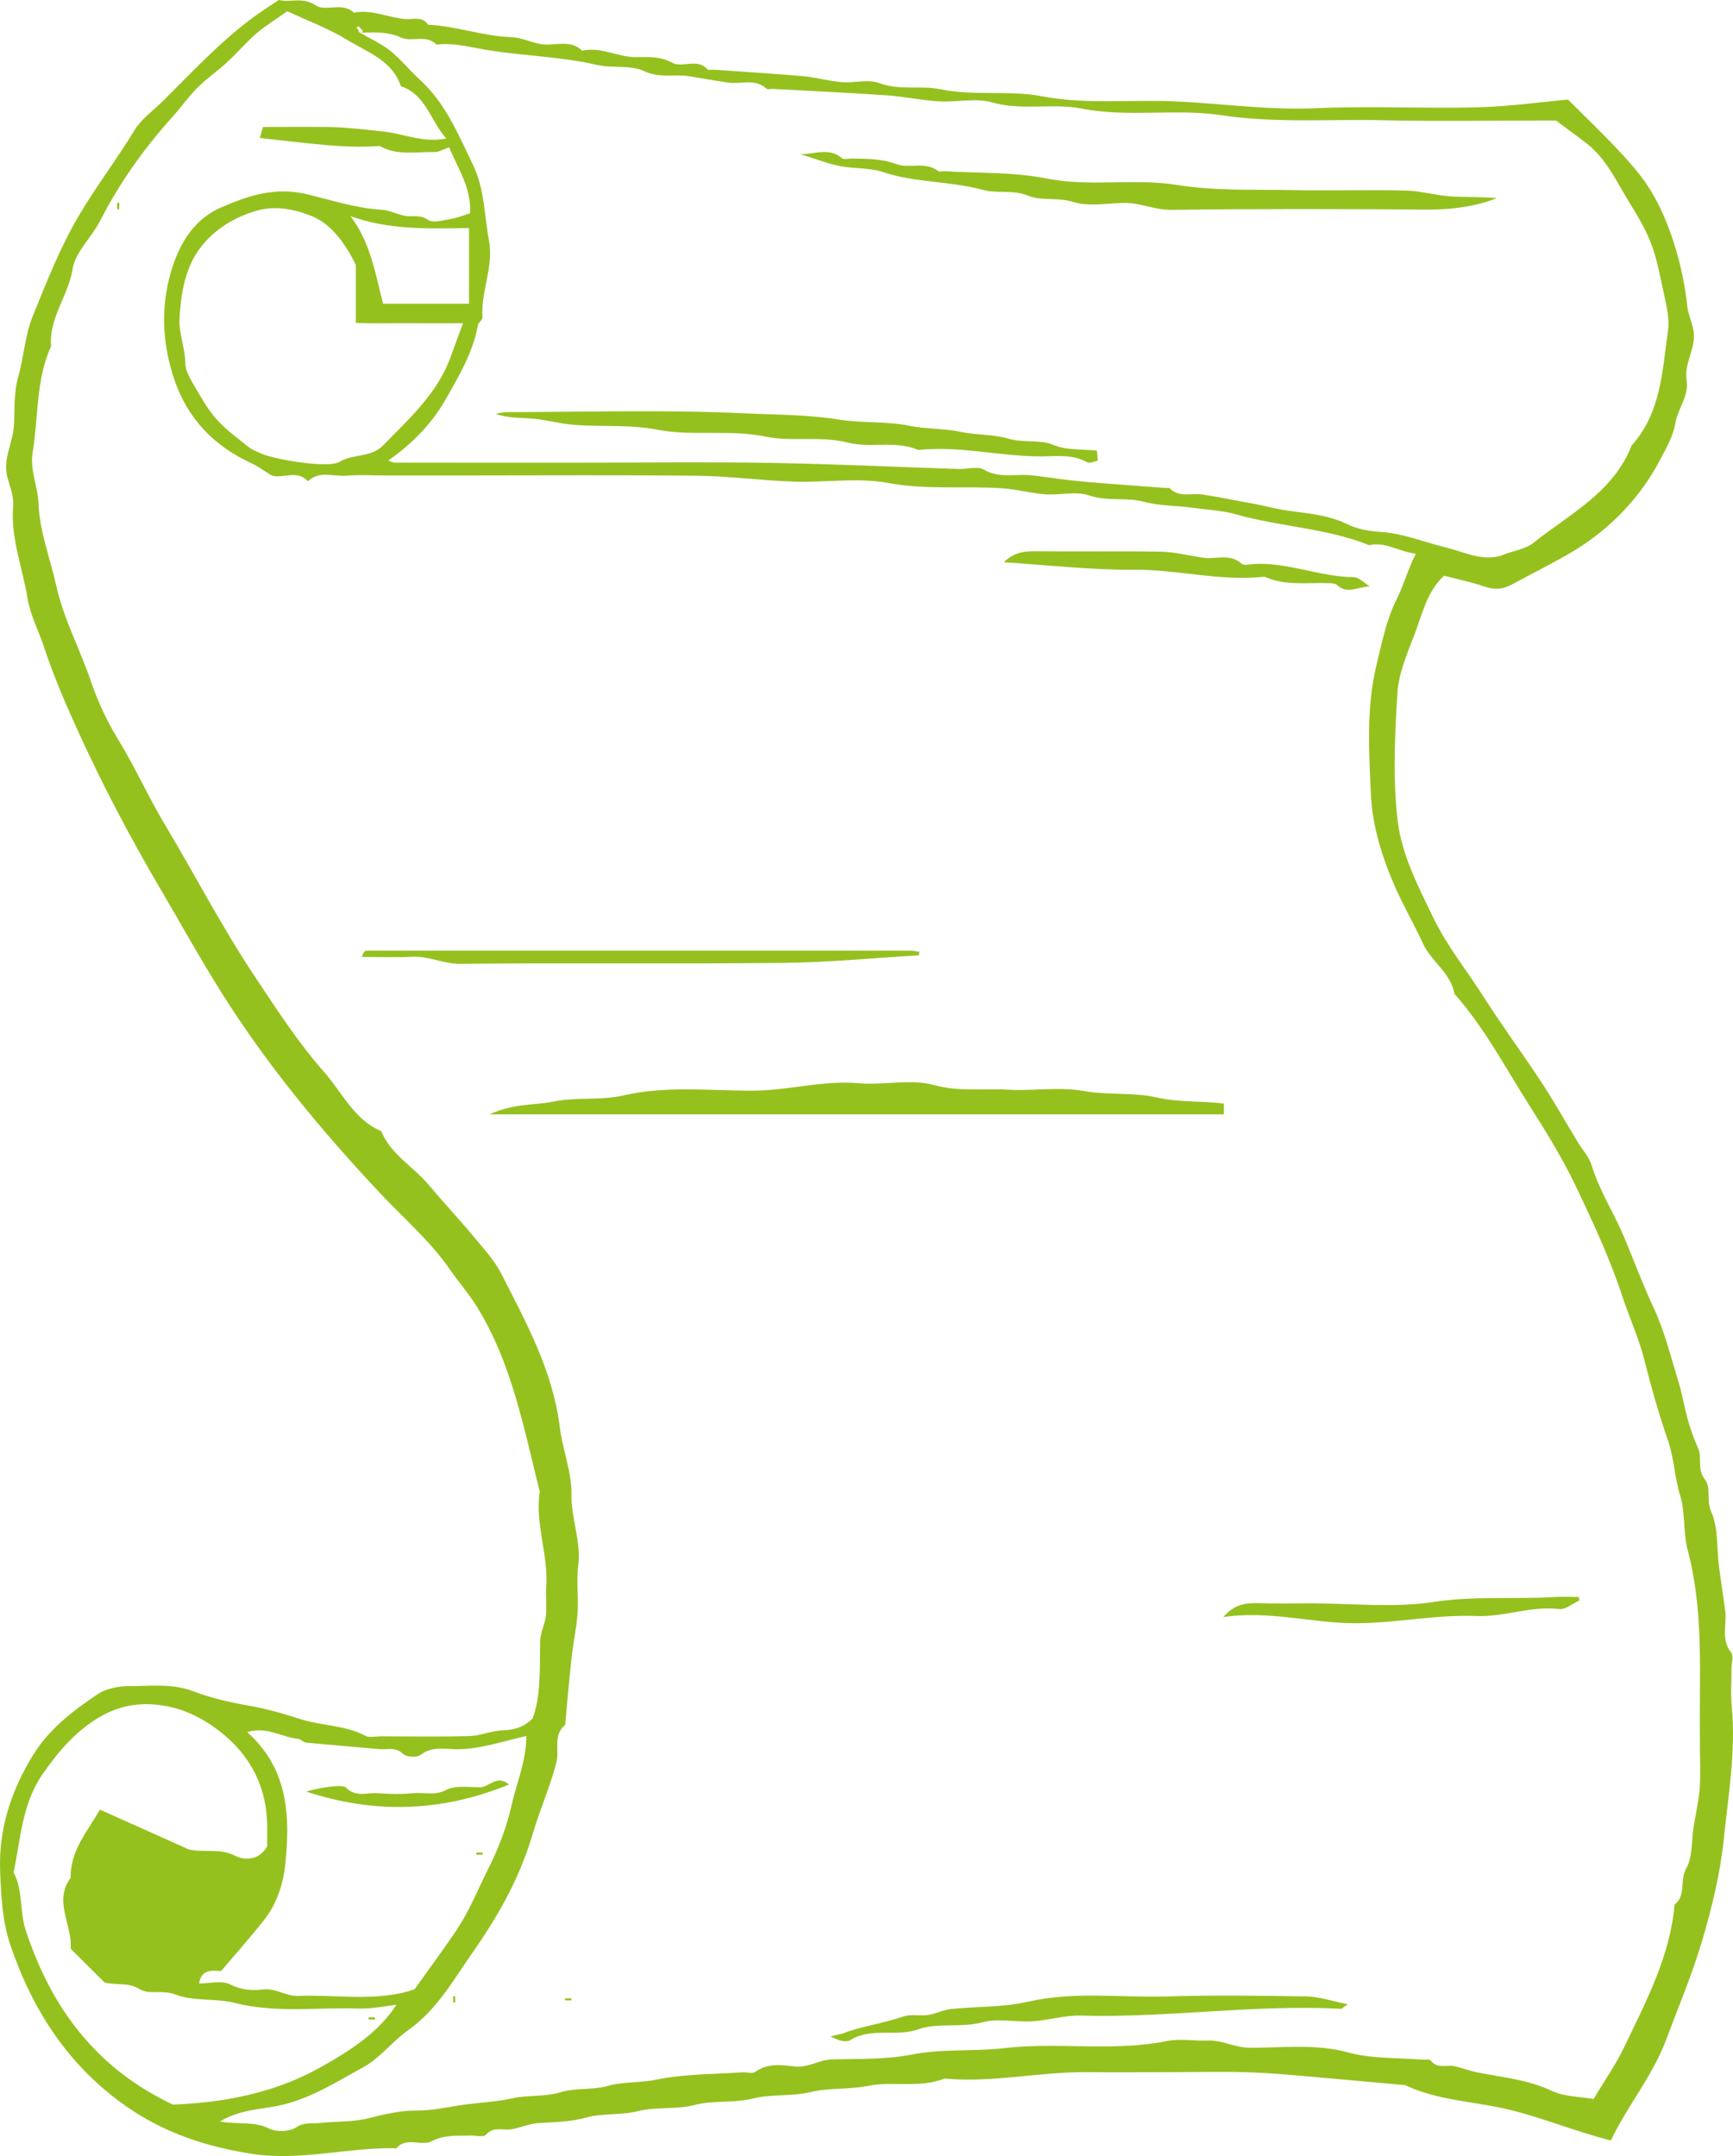 <svg width="90" height="112" viewBox="0 0 90 112" fill="none" xmlns="http://www.w3.org/2000/svg">
<g clip-path="url(#clip0_282_17332)">
<path d="M83.663 111.19C81.717 110.7 80.041 109.972 78.227 109.554C76.486 109.156 74.645 109.103 72.989 108.323C72.943 108.303 72.887 108.307 72.835 108.303C71.62 108.195 70.401 108.079 69.187 107.974C67.807 107.859 66.428 107.708 65.045 107.655C63.62 107.599 62.194 107.642 60.765 107.642C59.336 107.642 57.911 107.655 56.485 107.642C54 107.612 51.544 108.208 49.051 107.974C47.758 108.488 46.371 108.096 45.084 108.353C44.073 108.553 43.05 108.445 42.095 108.675C41.087 108.919 40.054 108.767 39.105 109.008C38.095 109.265 37.061 109.09 36.116 109.337C35.102 109.6 34.078 109.426 33.123 109.666C32.221 109.893 31.299 109.762 30.463 109.995C29.614 110.232 28.794 110.229 27.955 110.288C27.5 110.321 27.059 110.509 26.608 110.601C26.154 110.693 25.65 110.427 25.232 110.894C25.11 111.032 24.712 110.924 24.439 110.933C23.757 110.957 23.092 110.874 22.417 111.23C21.89 111.51 21.117 110.973 20.59 111.589C20.567 111.615 20.485 111.592 20.429 111.592C17.999 111.565 15.582 112.253 13.163 111.895C10.828 111.549 8.6 110.831 6.608 109.452C3.556 107.339 1.663 104.393 0.517 100.972C0.129 99.807 0.056 98.5 0.007 97.216C-0.079 94.978 0.596 92.996 1.719 91.166C2.535 89.833 3.793 88.855 5.09 87.996C5.531 87.703 6.167 87.588 6.716 87.588C7.826 87.588 8.932 87.437 10.048 87.858C10.947 88.2 11.908 88.427 12.883 88.595C13.781 88.75 14.703 89.01 15.556 89.287C16.682 89.655 17.903 89.603 18.973 90.165C19.187 90.278 19.51 90.195 19.78 90.195C21.317 90.195 22.852 90.225 24.389 90.182C24.949 90.165 25.502 89.912 26.065 89.886C26.602 89.859 27.105 89.807 27.655 89.273C28.09 88.141 28.03 86.706 28.05 85.271C28.057 84.82 28.3 84.379 28.35 83.924C28.406 83.437 28.333 82.937 28.366 82.446C28.488 80.774 27.777 79.161 28.03 77.482C27.197 74.171 26.582 70.783 24.732 67.824C24.317 67.162 23.793 66.57 23.349 65.925C22.325 64.447 20.962 63.285 19.744 61.984C16.708 58.752 13.893 55.361 11.517 51.586C10.394 49.801 9.377 47.958 8.313 46.148C6.769 43.517 5.34 40.805 4.076 38.033C3.431 36.618 2.799 35.166 2.305 33.662C2.025 32.809 1.564 31.93 1.429 31.081C1.172 29.481 0.537 27.934 0.685 26.262C0.728 25.771 0.501 25.255 0.376 24.754C0.148 23.823 0.669 22.993 0.725 22.095C0.777 21.258 0.698 20.449 0.948 19.57C1.241 18.552 1.291 17.427 1.702 16.416C2.43 14.629 3.125 12.841 4.122 11.156C5.018 9.645 6.081 8.256 6.986 6.761C7.345 6.169 7.971 5.738 8.474 5.234C9.972 3.749 11.408 2.196 13.11 0.932C13.528 0.622 13.969 0.342 14.479 -0.003C15.029 0.155 15.701 -0.188 16.405 0.283C16.913 0.622 17.785 0.082 18.378 0.658C19.303 0.474 20.149 0.912 21.038 0.991C21.449 1.027 21.927 0.816 22.233 1.284C23.698 1.353 25.104 1.883 26.555 1.932C27.221 1.955 27.75 2.314 28.392 2.317C29.015 2.317 29.693 2.097 30.23 2.633C31.211 2.41 32.096 2.982 33.054 2.969C33.68 2.959 34.289 2.92 34.911 3.259C35.435 3.545 36.205 3.002 36.745 3.601C36.794 3.657 36.952 3.614 37.061 3.621C38.605 3.73 40.152 3.822 41.696 3.957C42.368 4.016 43.03 4.21 43.701 4.266C44.357 4.322 45.084 4.098 45.66 4.316C46.72 4.717 47.8 4.421 48.824 4.635C50.589 5 52.4 4.674 54.111 5C56.064 5.372 57.983 5.231 59.912 5.241C62.727 5.254 65.509 5.747 68.334 5.622C71.126 5.497 73.931 5.645 76.726 5.576C78.326 5.537 79.919 5.31 81.43 5.171C82.343 6.083 83.179 6.877 83.966 7.719C84.545 8.338 85.124 8.973 85.589 9.681C86.665 11.32 87.406 13.783 87.626 15.912C87.686 16.475 88.012 16.969 87.969 17.588C87.916 18.329 87.469 18.967 87.594 19.757C87.719 20.544 87.139 21.229 87.011 21.96C86.879 22.717 86.507 23.322 86.188 23.931C85.246 25.735 83.696 27.45 81.651 28.665C80.637 29.267 79.587 29.778 78.56 30.34C78.013 30.64 77.618 30.643 77.085 30.466C76.403 30.235 75.695 30.09 74.994 29.906C74.099 30.739 73.871 31.881 73.476 32.918C73.095 33.915 72.64 34.946 72.574 35.986C72.436 38.211 72.324 40.473 72.591 42.675C72.802 44.41 73.651 46.046 74.428 47.655C75.152 49.153 76.193 50.434 77.075 51.823C78.02 53.307 79.07 54.723 80.035 56.194C80.71 57.221 81.312 58.298 81.951 59.348C82.191 59.743 82.53 60.105 82.659 60.533C83.06 61.859 83.821 63.011 84.351 64.276C84.858 65.49 85.315 66.728 85.875 67.926C86.451 69.161 86.777 70.513 87.182 71.827C87.363 72.413 87.462 73.028 87.62 73.621C87.765 74.161 87.946 74.688 88.173 75.198C88.427 75.715 88.101 76.3 88.552 76.867C88.874 77.275 88.598 77.93 88.871 78.536C89.243 79.359 89.147 80.392 89.269 81.33C89.368 82.111 89.49 82.884 89.595 83.664C89.694 84.388 89.358 85.162 89.905 85.847C90.04 86.015 89.924 86.38 89.924 86.653C89.924 87.311 89.872 87.973 89.934 88.628C90.158 90.962 89.753 93.27 89.519 95.561C89.338 97.312 88.907 99.09 88.394 100.824C87.87 102.589 87.162 104.264 86.52 105.976C85.806 107.875 84.496 109.409 83.663 111.184V111.19ZM18.782 1.685L18.848 1.62C18.773 1.531 18.697 1.442 18.618 1.35L18.512 1.455C18.601 1.531 18.69 1.606 18.608 1.646C19.266 2.031 19.82 2.278 20.274 2.643C20.824 3.088 21.275 3.657 21.801 4.138C23.145 5.362 23.813 7.008 24.573 8.585C25.163 9.81 25.153 11.199 25.397 12.519C25.647 13.872 24.959 15.149 25.058 16.495C25.067 16.617 24.85 16.742 24.824 16.884C24.557 18.319 23.836 19.54 23.118 20.788C22.374 22.078 21.373 23.072 20.165 23.922C20.294 23.968 20.389 24.03 20.485 24.03C23.773 24.037 27.066 24.033 30.355 24.033C33.644 24.033 36.827 23.991 40.06 24.047C43.306 24.102 46.549 24.257 49.795 24.363C50.233 24.376 50.767 24.205 51.093 24.395C51.919 24.879 52.772 24.596 53.608 24.695C54.497 24.8 55.379 24.939 56.268 25.018C57.7 25.146 59.139 25.241 60.574 25.35C60.63 25.353 60.709 25.327 60.736 25.353C61.219 25.864 61.848 25.604 62.411 25.683C63.027 25.771 63.639 25.893 64.248 26.009C64.808 26.114 65.371 26.203 65.921 26.341C67.264 26.68 68.689 26.591 69.993 27.24C70.448 27.467 71.086 27.595 71.629 27.625C72.841 27.694 73.937 28.158 75.086 28.438C76.034 28.668 76.943 29.162 77.951 28.866C78.507 28.616 79.189 28.553 79.636 28.198C81.513 26.7 83.784 25.581 84.733 23.145C86.263 21.446 86.326 19.273 86.622 17.19C86.724 16.469 86.51 15.748 86.359 15.017C85.951 13.049 85.786 12.397 84.67 10.606C83.979 9.5 83.459 8.272 82.388 7.443C81.891 7.058 81.378 6.689 80.808 6.261H80.245C77.45 6.261 74.652 6.31 71.857 6.248C69.052 6.182 66.25 6.409 63.432 5.984C61.048 5.626 58.592 6.116 56.166 5.639C54.658 5.343 53.081 5.764 51.527 5.32C50.664 5.073 49.673 5.32 48.745 5.264C47.856 5.211 46.974 5.017 46.085 4.954C44.103 4.819 42.118 4.727 40.136 4.618C40.027 4.612 39.873 4.664 39.813 4.612C39.211 4.052 38.473 4.388 37.805 4.289C37.137 4.19 36.468 4.075 35.803 3.963C35.03 3.832 34.266 4.082 33.446 3.693C32.738 3.358 31.816 3.562 30.964 3.364C29.179 2.953 27.316 2.907 25.495 2.63C24.554 2.489 23.635 2.205 22.667 2.317C22.134 1.764 21.387 2.202 20.843 1.955C20.169 1.649 19.51 1.676 18.796 1.695L18.782 1.685ZM11.408 110.203C12.418 110.371 13.215 110.183 13.976 110.571C14.354 110.762 15.039 110.736 15.385 110.506C15.819 110.219 16.208 110.328 16.616 110.282C17.449 110.183 18.272 110.249 19.135 110.035C19.908 109.844 20.771 109.63 21.61 109.636C22.466 109.643 23.28 109.446 24.113 109.33C24.942 109.215 25.775 109.186 26.611 108.998C27.418 108.817 28.267 108.942 29.113 108.682C29.89 108.445 30.763 108.583 31.606 108.346C32.396 108.126 33.255 108.205 34.101 108.027C35.553 107.727 37.071 107.754 38.562 107.648C38.779 107.632 39.066 107.734 39.211 107.632C39.843 107.178 40.554 107.253 41.222 107.342C41.956 107.438 42.536 106.993 43.227 106.977C44.613 106.944 45.98 106.993 47.382 106.72C48.936 106.417 50.566 106.578 52.179 106.391C54.961 106.065 57.799 106.592 60.597 106.025C61.282 105.887 62.02 106.025 62.731 105.999C63.481 105.966 64.126 106.371 64.897 106.374C66.606 106.381 68.317 106.15 70.039 106.621C71.251 106.954 72.571 106.885 73.842 106.993C74 107.006 74.243 106.954 74.306 107.039C74.642 107.484 75.109 107.25 75.514 107.329C75.913 107.408 76.298 107.566 76.696 107.648C78.003 107.908 79.33 108.02 80.581 108.609C81.259 108.929 82.096 108.916 82.761 109.034C83.333 108.073 83.9 107.273 84.318 106.401C85.463 104.011 86.728 101.657 86.965 98.942C87.58 98.458 87.222 97.671 87.574 97.049C87.91 96.456 87.841 95.63 87.952 94.909C88.058 94.241 88.219 93.576 88.269 92.904C88.325 92.141 88.282 91.37 88.282 90.603C88.282 90.495 88.282 90.383 88.282 90.274C88.239 87.009 88.502 83.727 87.643 80.504C87.403 79.599 87.534 78.585 87.258 77.696C86.962 76.748 86.948 75.757 86.626 74.836C86.138 73.44 85.743 72.008 85.381 70.589C85.101 69.487 84.627 68.469 84.278 67.413C83.617 65.398 82.715 63.453 81.796 61.537C81.111 60.108 80.272 58.758 79.419 57.416C78.171 55.45 77.091 53.383 75.534 51.625C75.346 50.532 74.332 49.956 73.898 49.011C73.453 48.044 72.917 47.115 72.482 46.141C71.791 44.587 71.271 42.941 71.195 41.259C71.09 39.005 70.951 36.72 71.498 34.488C71.774 33.349 72.011 32.167 72.528 31.137C72.92 30.357 73.121 29.55 73.529 28.764C72.63 28.655 71.939 28.119 71.113 28.323C68.9 27.43 66.49 27.371 64.212 26.723C63.491 26.519 62.668 26.479 61.891 26.371C61.061 26.255 60.232 26.288 59.386 26.061C58.487 25.821 57.512 26.061 56.558 25.735C55.87 25.502 55.033 25.735 54.27 25.676C53.542 25.623 52.828 25.422 52.1 25.37C50.118 25.225 48.139 25.465 46.138 25.09C44.547 24.794 42.855 25.074 41.212 25.018C39.556 24.962 37.904 24.735 36.248 24.715C32.244 24.669 28.241 24.698 24.234 24.698H19.954C19.296 24.698 18.634 24.655 17.982 24.712C17.314 24.767 16.583 24.428 15.991 25.001C15.418 24.363 14.637 24.902 14.094 24.692C13.699 24.448 13.409 24.228 13.084 24.076C11.128 23.181 9.749 21.769 9.051 19.711C8.386 17.743 8.333 15.728 8.981 13.793C9.406 12.529 10.144 11.34 11.52 10.758C12.959 10.145 14.315 9.688 15.997 10.102C17.235 10.405 18.493 10.817 19.803 10.893C20.201 10.916 20.587 11.12 20.985 11.202C21.39 11.288 21.795 11.126 22.223 11.419C22.489 11.6 23.016 11.442 23.415 11.373C23.76 11.317 24.09 11.176 24.412 11.077C24.488 9.731 23.747 8.71 23.329 7.653C23.026 7.755 22.786 7.907 22.549 7.9C21.601 7.877 20.616 8.101 19.724 7.584C17.89 7.719 16.079 7.443 14.265 7.255C14.022 7.229 13.778 7.199 13.489 7.166C13.571 6.9 13.614 6.755 13.66 6.597C14.789 6.597 15.882 6.587 16.975 6.597C17.982 6.61 18.977 6.728 19.974 6.84C20.985 6.956 22.006 7.436 23.174 7.193C22.328 6.231 22.111 4.901 20.82 4.483C20.376 3.137 19.092 2.722 18.052 2.084C17.064 1.478 15.958 1.07 14.921 0.583C14.335 1.001 13.795 1.323 13.327 1.728C12.787 2.192 12.326 2.745 11.803 3.226C11.306 3.684 10.739 4.069 10.265 4.543C9.785 5.023 9.393 5.589 8.935 6.096C7.467 7.729 6.206 9.5 5.205 11.462C4.764 12.328 3.911 13.088 3.77 13.977C3.549 15.373 2.529 16.515 2.654 17.977C1.857 19.734 2.002 21.657 1.696 23.503C1.544 24.419 1.969 25.278 2.002 26.163C2.058 27.641 2.604 28.988 2.914 30.396C3.299 32.157 4.162 33.728 4.728 35.413C5.077 36.453 5.584 37.51 6.147 38.432C7.029 39.877 7.714 41.421 8.583 42.869C10.134 45.46 11.517 48.142 13.195 50.667C14.348 52.399 15.484 54.163 16.847 55.704C17.768 56.751 18.387 58.163 19.797 58.758C20.29 59.967 21.449 60.586 22.243 61.527C22.993 62.419 23.793 63.272 24.541 64.17C25.077 64.815 25.67 65.444 26.042 66.181C27.336 68.723 28.715 71.218 29.074 74.151C29.216 75.316 29.7 76.455 29.68 77.67C29.66 78.898 30.19 80.063 30.029 81.32C29.927 82.13 30.052 82.966 29.996 83.786C29.943 84.566 29.769 85.34 29.683 86.12C29.555 87.279 29.459 88.441 29.351 89.603C28.705 90.123 29.061 90.903 28.896 91.545C28.58 92.789 28.057 93.948 27.695 95.169C27.046 97.358 26.104 99.192 24.541 101.43C23.54 102.862 22.687 104.409 21.199 105.459C20.376 106.039 19.734 106.914 18.861 107.388C17.489 108.139 16.168 108.995 14.572 109.36C13.587 109.587 12.507 109.548 11.408 110.213V110.203ZM3.668 101.226C3.776 100.001 2.756 98.777 3.668 97.549C3.641 96.16 4.504 95.182 5.192 94.004C6.818 94.731 8.343 95.416 9.814 96.074C10.634 96.252 11.421 95.992 12.218 96.403C12.636 96.621 13.423 96.693 13.877 95.916C13.877 95.64 13.877 95.261 13.877 94.886C13.867 92.927 13.084 91.314 11.595 90.083C10.812 89.435 9.903 88.918 8.893 88.681C7.572 88.375 6.318 88.503 5.11 89.231C3.892 89.965 3.022 91.002 2.229 92.134C1.149 93.675 1.073 95.511 0.708 97.263C1.205 98.207 1.008 99.29 1.34 100.288C2.143 102.688 3.283 104.837 5.1 106.638C6.199 107.727 7.431 108.58 8.972 109.327C11.51 109.228 14.137 108.774 16.567 107.431C18.624 106.295 19.757 105.393 20.593 104.139C19.991 104.205 19.322 104.36 18.661 104.337C16.511 104.261 14.351 104.59 12.208 104.047C11.194 103.79 10.045 103.975 9.097 103.603C8.432 103.343 7.744 103.639 7.246 103.326C6.634 102.944 6.005 103.152 5.423 102.977C4.83 102.385 4.247 101.802 3.664 101.223L3.668 101.226ZM21.532 103.333C22.312 102.237 23.023 101.282 23.688 100.294C24.373 99.277 24.824 98.132 25.373 97.042C25.894 96.008 26.318 94.889 26.572 93.76C26.832 92.588 27.346 91.449 27.332 90.179C26.055 90.465 24.926 90.873 23.708 90.867C23.085 90.867 22.44 90.695 21.848 91.16C21.657 91.308 21.104 91.278 20.929 91.107C20.534 90.725 20.113 90.9 19.701 90.86C18.43 90.742 17.159 90.643 15.889 90.521C15.747 90.508 15.622 90.343 15.48 90.327C14.624 90.241 13.831 89.659 12.837 89.978C15 91.9 15.075 94.409 14.809 96.9C14.707 97.849 14.374 98.902 13.726 99.722C12.998 100.643 12.214 101.526 11.483 102.388C10.924 102.345 10.456 102.332 10.338 103.036C10.888 103.036 11.513 102.862 11.944 103.079C12.521 103.369 13.074 103.418 13.637 103.346C14.312 103.26 14.861 103.705 15.477 103.682C17.518 103.599 19.586 104.011 21.535 103.333H21.532ZM18.483 13.766C18.345 13.506 18.259 13.319 18.154 13.144C17.647 12.315 17.064 11.564 16.116 11.195C15.21 10.843 14.252 10.679 13.327 10.945C12.162 11.284 11.108 11.926 10.377 12.907C9.591 13.964 9.396 15.294 9.321 16.548C9.278 17.282 9.614 18.069 9.623 18.872C9.63 19.293 9.913 19.731 10.14 20.123C10.476 20.702 10.812 21.298 11.253 21.788C11.737 22.325 12.333 22.759 12.902 23.214C13.097 23.368 13.344 23.464 13.574 23.566C14.322 23.885 17.057 24.336 17.627 23.994C18.351 23.553 19.26 23.793 19.908 23.125C21.275 21.723 22.74 20.416 23.418 18.497C23.612 17.95 23.82 17.407 24.047 16.791C23.043 16.791 22.117 16.795 21.196 16.791C20.287 16.785 19.375 16.814 18.48 16.772V13.77L18.483 13.766ZM24.356 15.778V11.847C22.262 11.877 20.211 11.953 18.2 11.228C19.25 12.601 19.487 14.214 19.895 15.778H24.36H24.356Z" fill="#95C11F"/>
<path d="M25.419 57.886C26.713 57.3 27.747 57.425 28.705 57.228C29.933 56.974 31.187 57.178 32.353 56.908C34.618 56.385 36.876 56.665 39.132 56.655C40.965 56.648 42.74 56.105 44.587 56.27C45.891 56.385 47.29 56.03 48.511 56.365C49.818 56.724 51.073 56.53 52.34 56.606C53.65 56.681 55.004 56.444 56.278 56.672C57.558 56.902 58.865 56.727 60.083 57.011C61.242 57.277 62.398 57.172 63.56 57.33V57.886H25.419Z" fill="#95C11F"/>
<path d="M69.996 104.116C69.723 104.297 69.677 104.353 69.634 104.35C65.121 104.113 60.633 104.83 56.123 104.702C55.297 104.679 54.464 104.946 53.627 104.998C52.755 105.054 51.827 104.834 51.01 105.054C49.894 105.351 48.699 105.054 47.708 105.41C46.526 105.834 45.262 105.288 44.162 105.976C43.935 106.118 43.54 105.996 43.128 105.785L43.78 105.627C44.709 105.258 45.835 105.123 46.921 104.748C47.313 104.613 47.784 104.735 48.208 104.669C48.61 104.61 48.989 104.403 49.39 104.36C50.711 104.221 52.073 104.281 53.354 103.988C55.777 103.431 58.204 103.78 60.623 103.708C63.033 103.636 65.447 103.665 67.856 103.708C68.512 103.721 69.163 103.948 69.993 104.113L69.996 104.116Z" fill="#95C11F"/>
<path d="M47.721 49.624C45.37 49.762 43.02 49.996 40.669 50.019C35.082 50.078 29.498 50.009 23.912 50.068C23.036 50.078 22.279 49.657 21.419 49.7C20.56 49.742 19.701 49.709 18.782 49.709C18.864 49.535 18.878 49.489 18.904 49.459C18.94 49.423 18.99 49.383 19.032 49.383C28.451 49.38 37.871 49.38 47.29 49.383C47.441 49.383 47.593 49.423 47.741 49.446C47.734 49.505 47.724 49.565 47.718 49.627L47.721 49.624Z" fill="#95C11F"/>
<path d="M82.016 83.141C81.667 83.299 81.299 83.625 80.973 83.585C79.504 83.407 78.118 84.007 76.666 83.947C74.513 83.859 72.396 84.346 70.23 84.319C68.024 84.293 65.874 83.654 63.53 84C64.129 83.302 64.748 83.256 65.41 83.279C66.286 83.309 67.162 83.286 68.041 83.286C70.177 83.286 72.353 83.536 74.441 83.217C76.554 82.891 78.635 83.085 80.726 82.96C81.147 82.933 81.569 82.957 81.99 82.957L82.019 83.141H82.016Z" fill="#95C11F"/>
<path d="M71.136 30.466C70.556 30.466 69.977 30.893 69.44 30.393C69.345 30.304 69.147 30.298 68.992 30.291C67.88 30.255 66.744 30.442 65.674 29.959C63.399 30.212 61.17 29.58 58.898 29.596C56.653 29.613 54.404 29.35 52.133 29.208C52.574 28.754 53.097 28.629 53.716 28.635C55.909 28.658 58.105 28.619 60.298 28.658C61.022 28.672 61.743 28.862 62.467 28.971C63.136 29.073 63.866 28.724 64.485 29.284C64.607 29.392 64.91 29.31 65.131 29.297C66.892 29.201 68.538 29.962 70.29 29.982C70.576 29.982 70.859 30.294 71.142 30.466H71.136Z" fill="#95C11F"/>
<path d="M6.193 10.537V10.866H6.084V10.537H6.193Z" fill="#95C11F"/>
<path d="M29.347 103.803H29.676V103.912H29.347V103.803Z" fill="#95C11F"/>
<path d="M23.641 103.695V104.024H23.533V103.695H23.641Z" fill="#95C11F"/>
<path d="M41.591 8.012C42.315 8.006 43.066 7.647 43.737 8.223C43.833 8.305 44.057 8.233 44.221 8.236C45.011 8.249 45.779 8.236 46.569 8.529C47.234 8.773 48.06 8.368 48.728 8.888C48.797 8.941 48.942 8.888 49.051 8.894C50.816 9.003 52.62 8.927 54.335 9.27C56.607 9.724 58.892 9.25 61.111 9.605C63.109 9.925 65.084 9.836 67.073 9.875C69.048 9.915 71.023 9.852 72.996 9.898C73.776 9.915 74.546 10.145 75.33 10.201C76.13 10.257 76.94 10.214 77.74 10.293C76.522 10.761 75.287 10.899 74.01 10.889C69.621 10.85 65.232 10.843 60.844 10.902C59.968 10.916 59.201 10.517 58.345 10.54C57.469 10.563 56.524 10.744 55.731 10.491C54.928 10.234 54.088 10.451 53.4 10.168C52.597 9.836 51.8 10.07 51.053 9.866C49.344 9.398 47.547 9.503 45.848 8.937C45.183 8.713 44.406 8.769 43.681 8.638C42.96 8.509 42.292 8.22 41.591 8.022V8.012Z" fill="#95C11F"/>
<path d="M56.966 23.405C56.985 23.612 56.995 23.717 57.015 23.928C56.834 23.961 56.593 24.089 56.465 24.017C55.721 23.592 54.914 23.701 54.128 23.707C51.974 23.724 49.854 23.141 47.688 23.375C46.509 22.861 45.212 23.293 44.057 22.997C42.605 22.625 41.146 22.967 39.75 22.68C37.871 22.295 35.958 22.674 34.14 22.322C32.626 22.029 31.148 22.197 29.663 22.055C28.991 21.989 28.333 21.802 27.661 21.746C27.026 21.69 26.381 21.732 25.735 21.495C25.92 21.466 26.104 21.41 26.288 21.41C30.397 21.403 34.513 21.278 38.615 21.469C40.261 21.545 41.946 21.535 43.566 21.795C44.794 21.992 46.029 21.874 47.211 22.114C48.106 22.295 49.008 22.249 49.871 22.43C50.707 22.608 51.586 22.555 52.353 22.782C53.156 23.023 53.993 22.815 54.681 23.102C55.425 23.411 56.136 23.312 56.969 23.411L56.966 23.405Z" fill="#95C11F"/>
<path d="M19.47 104.903H19.141V104.794H19.47V104.903Z" fill="#95C11F"/>
<path d="M26.44 92.7C22.93 94.129 19.447 94.237 15.905 93.066C16.409 92.901 17.765 92.657 17.959 92.852C18.479 93.385 19.085 93.105 19.645 93.151C20.241 93.197 20.85 93.207 21.442 93.151C22.012 93.092 22.568 93.293 23.174 92.98C23.651 92.733 24.326 92.838 24.912 92.845C25.41 92.848 25.801 92.15 26.44 92.704V92.7Z" fill="#95C11F"/>
<path d="M25.067 96.344H24.738V96.236H25.067V96.344Z" fill="#95C11F"/>
</g>
<defs>
<clipPath id="clip0_282_17332">
<rect width="90" height="112" fill="white"/>
</clipPath>
</defs>
</svg>

